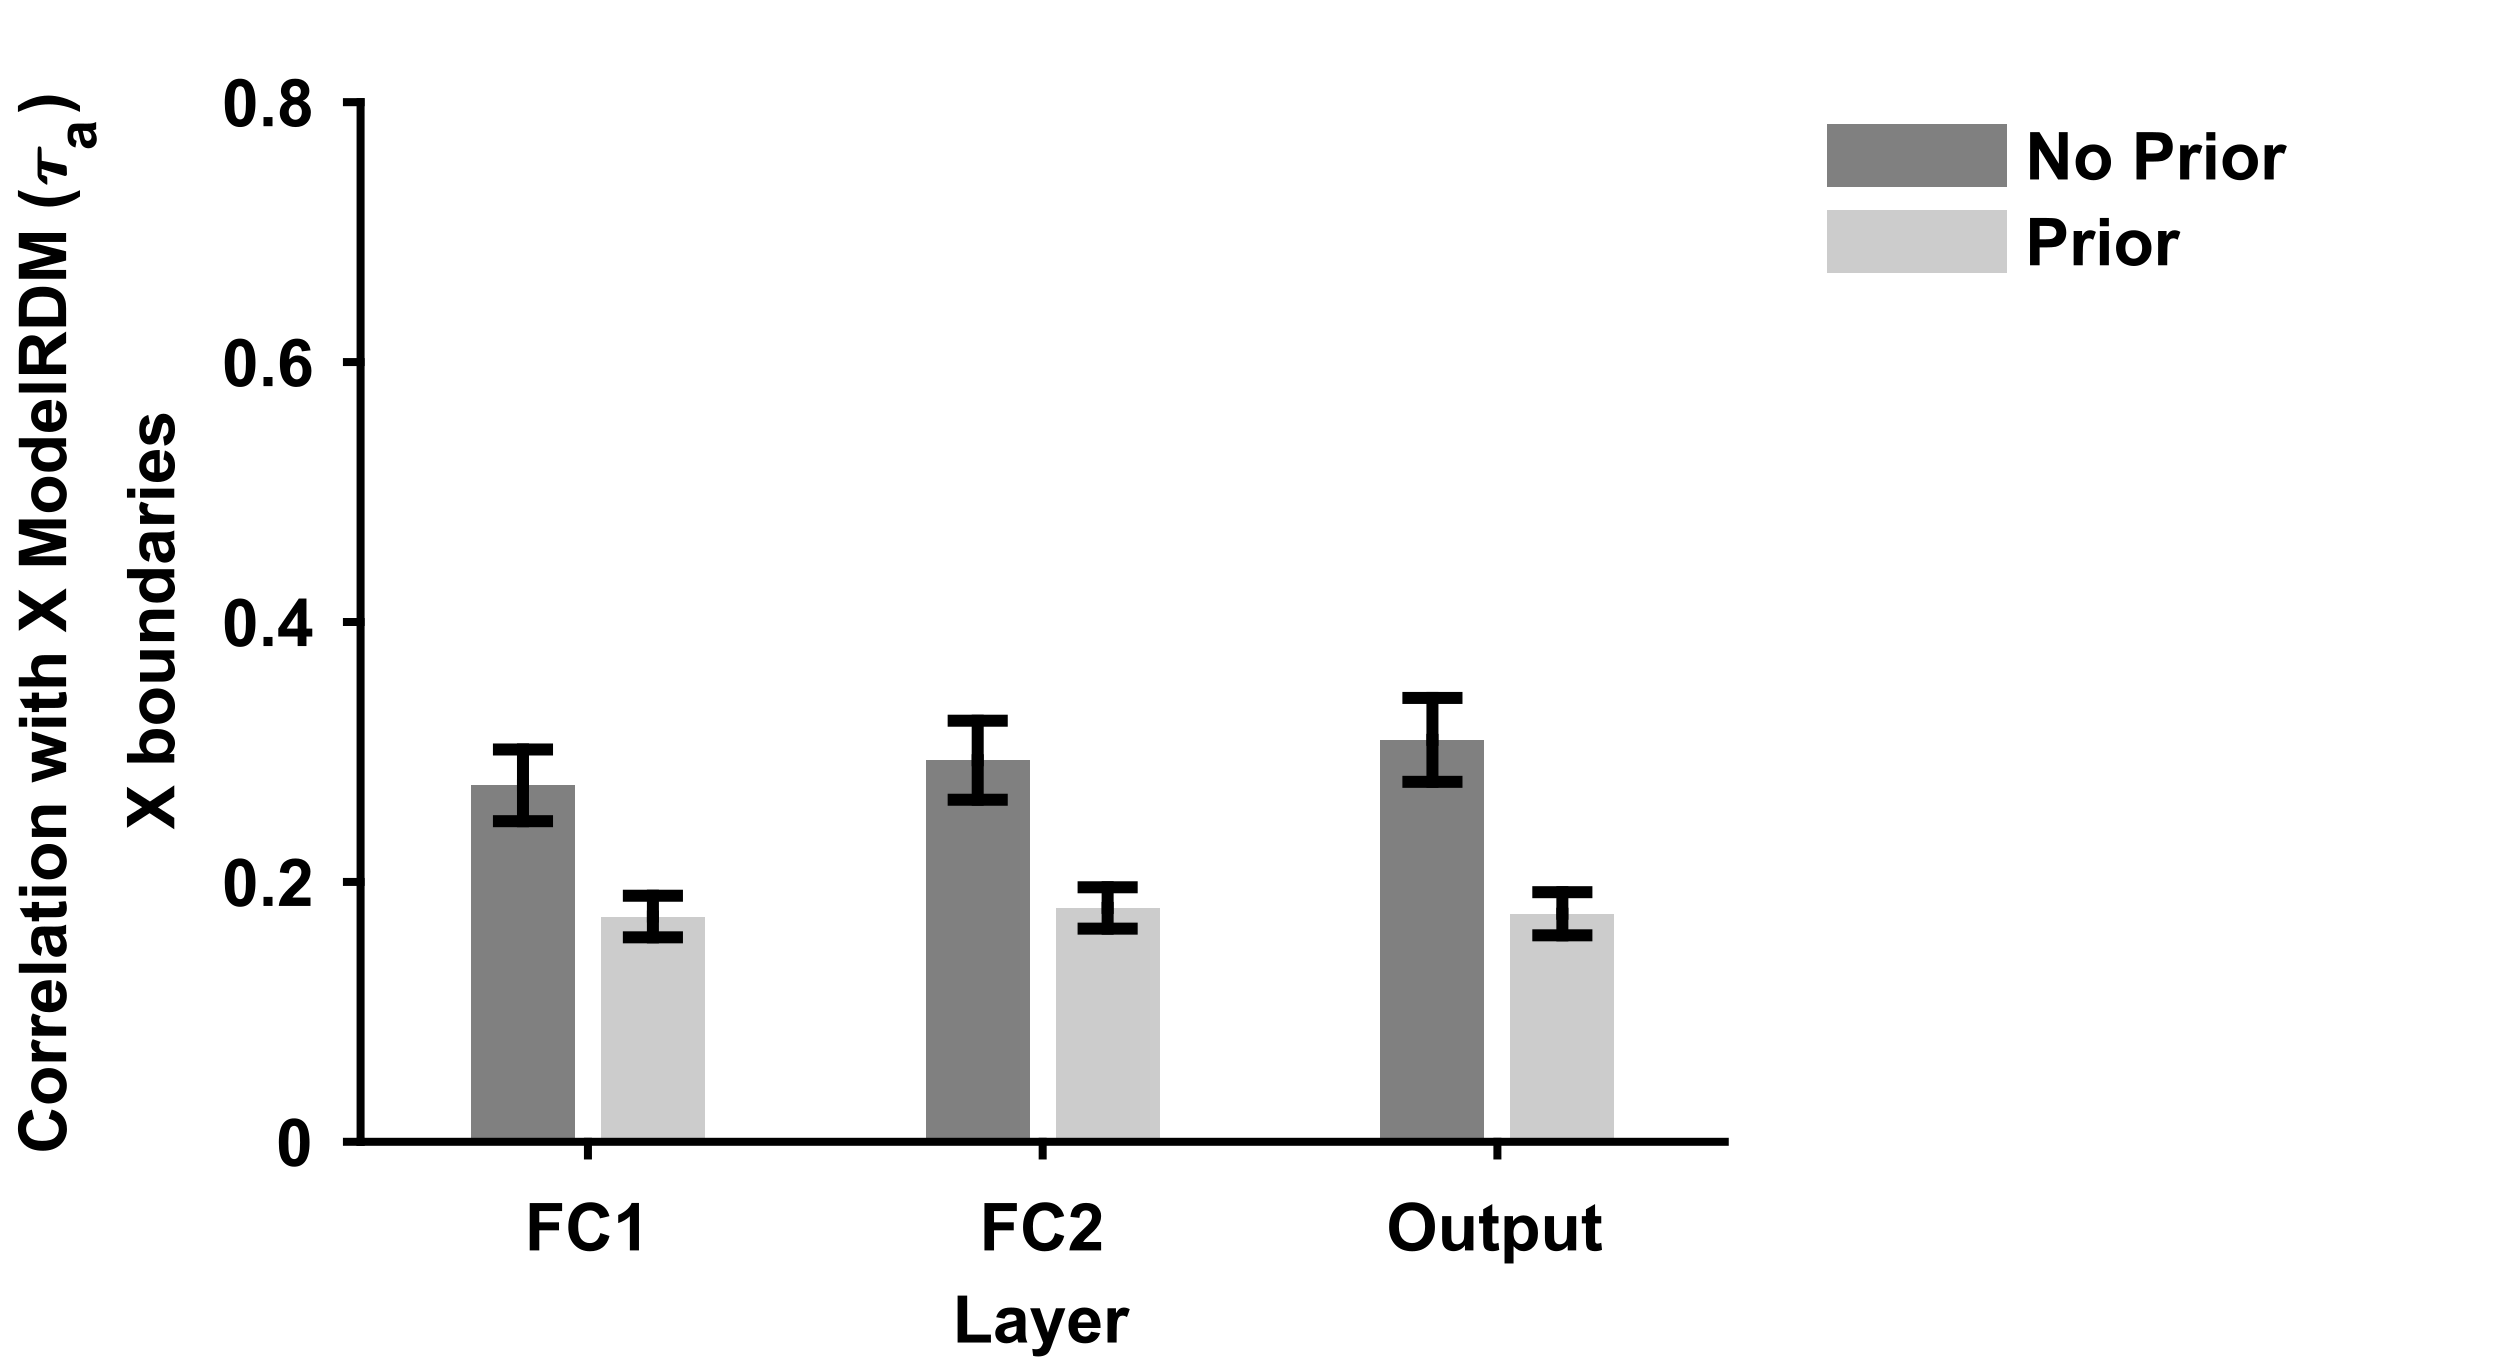 <?xml version="1.0"?>
<!DOCTYPE svg PUBLIC '-//W3C//DTD SVG 1.0//EN'
          'http://www.w3.org/TR/2001/REC-SVG-20010904/DTD/svg10.dtd'>
<svg xmlns:xlink="http://www.w3.org/1999/xlink" style="fill-opacity:1; color-rendering:auto; color-interpolation:auto; stroke:black; text-rendering:auto; stroke-linecap:square; stroke-miterlimit:10; stroke-opacity:1; shape-rendering:auto; fill:black; stroke-dasharray:none; font-weight:normal; stroke-width:1; font-family:'Dialog'; font-style:normal; stroke-linejoin:miter; font-size:12px; stroke-dashoffset:0; image-rendering:auto;" width="416" height="227" xmlns="http://www.w3.org/2000/svg"
><rect width="100%" height="100%" fill="#333333" stroke="none"/><!--Generated by the Batik Graphics2D SVG Generator--><defs id="genericDefs"
  /><g
  ><defs id="defs1"
    ><clipPath clipPathUnits="userSpaceOnUse" id="clipPath1"
      ><path d="M0 0 L416 0 L416 227 L0 227 L0 0 Z"
      /></clipPath
    ></defs
    ><g style="fill:white; stroke:white;"
    ><rect x="0" y="0" width="416" style="clip-path:url(#clipPath1); stroke:none;" height="227"
    /></g
    ><g style="fill:white; text-rendering:optimizeSpeed; color-rendering:optimizeSpeed; image-rendering:optimizeSpeed; shape-rendering:crispEdges; color-interpolation:sRGB; stroke:white;"
    ><rect x="0" width="416" height="227" y="0" style="stroke:none;"
      /><path style="stroke:none;" d="M60 190 L287 190 L287 17 L60 17 Z"
    /></g
    ><g style="stroke-linecap:butt; text-rendering:geometricPrecision; color-rendering:optimizeQuality; image-rendering:optimizeQuality; stroke-linejoin:round; color-interpolation:linearRGB; stroke-width:0.667;"
    ><line y2="190" style="fill:none;" x1="60" x2="287" y1="190"
    /></g
    ><g style="fill:gray; text-rendering:optimizeSpeed; color-rendering:optimizeSpeed; image-rendering:optimizeSpeed; shape-rendering:crispEdges; color-interpolation:sRGB; stroke:gray;"
    ><path style="stroke:none;" d="M78.376 190 L95.671 190 L95.671 130.679 L78.376 130.679 Z"
      /><path style="stroke:none;" d="M154.043 190 L171.338 190 L171.338 126.502 L154.043 126.502 Z"
      /><path style="stroke:none;" d="M229.709 190 L247.005 190 L247.005 123.118 L229.709 123.118 Z"
      /><path d="M99.995 190 L117.29 190 L117.29 152.511 L99.995 152.511 Z" style="fill:rgb(204,204,204); stroke:none;"
      /><path d="M175.662 190 L192.957 190 L192.957 151.084 L175.662 151.084 Z" style="fill:rgb(204,204,204); stroke:none;"
      /><path d="M251.329 190 L268.624 190 L268.624 152.048 L251.329 152.048 Z" style="fill:rgb(204,204,204); stroke:none;"
    /></g
    ><g style="stroke-linecap:butt; text-rendering:geometricPrecision; color-rendering:optimizeQuality; image-rendering:optimizeQuality; stroke-linejoin:round; color-interpolation:linearRGB; stroke-width:2;"
    ><line y2="136.644" style="fill:none;" x1="87.024" x2="87.024" y1="130.679"
      /><line y2="133.078" style="fill:none;" x1="162.69" x2="162.69" y1="126.502"
      /><line y2="130.098" style="fill:none;" x1="238.357" x2="238.357" y1="123.118"
      /><line y2="124.715" style="fill:none;" x1="87.024" x2="87.024" y1="130.679"
      /><line y2="119.927" style="fill:none;" x1="162.69" x2="162.69" y1="126.502"
      /><line y2="116.137" style="fill:none;" x1="238.357" x2="238.357" y1="123.118"
    /></g
    ><g style="text-rendering:geometricPrecision; color-interpolation:linearRGB; color-rendering:optimizeQuality; image-rendering:optimizeQuality;" transform="translate(87.024,136.644)"
    ><path style="stroke:none;" d="M-4 0 L4 0"
    /></g
    ><g transform="translate(87.024,136.644)" style="stroke-linecap:butt; text-rendering:geometricPrecision; color-rendering:optimizeQuality; image-rendering:optimizeQuality; color-interpolation:linearRGB; stroke-width:2;"
    ><path style="fill:none;" d="M-4 0 L4 0"
    /></g
    ><g style="text-rendering:geometricPrecision; color-interpolation:linearRGB; color-rendering:optimizeQuality; image-rendering:optimizeQuality;" transform="translate(162.69,133.078)"
    ><path style="stroke:none;" d="M-4 0 L4 0"
    /></g
    ><g transform="translate(162.69,133.078)" style="stroke-linecap:butt; text-rendering:geometricPrecision; color-rendering:optimizeQuality; image-rendering:optimizeQuality; color-interpolation:linearRGB; stroke-width:2;"
    ><path style="fill:none;" d="M-4 0 L4 0"
    /></g
    ><g style="text-rendering:geometricPrecision; color-interpolation:linearRGB; color-rendering:optimizeQuality; image-rendering:optimizeQuality;" transform="translate(238.357,130.098)"
    ><path style="stroke:none;" d="M-4 0 L4 0"
    /></g
    ><g transform="translate(238.357,130.098)" style="stroke-linecap:butt; text-rendering:geometricPrecision; color-rendering:optimizeQuality; image-rendering:optimizeQuality; color-interpolation:linearRGB; stroke-width:2;"
    ><path style="fill:none;" d="M-4 0 L4 0"
    /></g
    ><g style="text-rendering:geometricPrecision; color-interpolation:linearRGB; color-rendering:optimizeQuality; image-rendering:optimizeQuality;" transform="translate(87.024,124.715)"
    ><path style="stroke:none;" d="M-4 0 L4 0"
    /></g
    ><g transform="translate(87.024,124.715)" style="stroke-linecap:butt; text-rendering:geometricPrecision; color-rendering:optimizeQuality; image-rendering:optimizeQuality; color-interpolation:linearRGB; stroke-width:2;"
    ><path style="fill:none;" d="M-4 0 L4 0"
    /></g
    ><g style="text-rendering:geometricPrecision; color-interpolation:linearRGB; color-rendering:optimizeQuality; image-rendering:optimizeQuality;" transform="translate(162.69,119.927)"
    ><path style="stroke:none;" d="M-4 0 L4 0"
    /></g
    ><g transform="translate(162.69,119.927)" style="stroke-linecap:butt; text-rendering:geometricPrecision; color-rendering:optimizeQuality; image-rendering:optimizeQuality; color-interpolation:linearRGB; stroke-width:2;"
    ><path style="fill:none;" d="M-4 0 L4 0"
    /></g
    ><g style="text-rendering:geometricPrecision; color-interpolation:linearRGB; color-rendering:optimizeQuality; image-rendering:optimizeQuality;" transform="translate(238.357,116.137)"
    ><path style="stroke:none;" d="M-4 0 L4 0"
    /></g
    ><g transform="translate(238.357,116.137)" style="stroke-linecap:butt; text-rendering:geometricPrecision; color-rendering:optimizeQuality; image-rendering:optimizeQuality; color-interpolation:linearRGB; stroke-width:2;"
    ><path style="fill:none;" d="M-4 0 L4 0"
      /><line transform="translate(-238.357,-116.137)" x1="108.643" x2="108.643" y1="152.511" style="fill:none; stroke-linejoin:round;" y2="155.971"
      /><line transform="translate(-238.357,-116.137)" x1="184.31" x2="184.31" y1="151.084" style="fill:none; stroke-linejoin:round;" y2="154.527"
      /><line transform="translate(-238.357,-116.137)" x1="259.976" x2="259.976" y1="152.048" style="fill:none; stroke-linejoin:round;" y2="155.636"
      /><line transform="translate(-238.357,-116.137)" x1="108.643" x2="108.643" y1="152.511" style="fill:none; stroke-linejoin:round;" y2="149.051"
      /><line transform="translate(-238.357,-116.137)" x1="184.31" x2="184.31" y1="151.084" style="fill:none; stroke-linejoin:round;" y2="147.642"
      /><line transform="translate(-238.357,-116.137)" x1="259.976" x2="259.976" y1="152.048" style="fill:none; stroke-linejoin:round;" y2="148.46"
    /></g
    ><g style="text-rendering:geometricPrecision; color-interpolation:linearRGB; color-rendering:optimizeQuality; image-rendering:optimizeQuality;" transform="translate(108.643,155.971)"
    ><path style="stroke:none;" d="M-4 0 L4 0"
    /></g
    ><g transform="translate(108.643,155.971)" style="stroke-linecap:butt; text-rendering:geometricPrecision; color-rendering:optimizeQuality; image-rendering:optimizeQuality; color-interpolation:linearRGB; stroke-width:2;"
    ><path style="fill:none;" d="M-4 0 L4 0"
    /></g
    ><g style="text-rendering:geometricPrecision; color-interpolation:linearRGB; color-rendering:optimizeQuality; image-rendering:optimizeQuality;" transform="translate(184.31,154.527)"
    ><path style="stroke:none;" d="M-4 0 L4 0"
    /></g
    ><g transform="translate(184.31,154.527)" style="stroke-linecap:butt; text-rendering:geometricPrecision; color-rendering:optimizeQuality; image-rendering:optimizeQuality; color-interpolation:linearRGB; stroke-width:2;"
    ><path style="fill:none;" d="M-4 0 L4 0"
    /></g
    ><g style="text-rendering:geometricPrecision; color-interpolation:linearRGB; color-rendering:optimizeQuality; image-rendering:optimizeQuality;" transform="translate(259.976,155.636)"
    ><path style="stroke:none;" d="M-4 0 L4 0"
    /></g
    ><g transform="translate(259.976,155.636)" style="stroke-linecap:butt; text-rendering:geometricPrecision; color-rendering:optimizeQuality; image-rendering:optimizeQuality; color-interpolation:linearRGB; stroke-width:2;"
    ><path style="fill:none;" d="M-4 0 L4 0"
    /></g
    ><g style="text-rendering:geometricPrecision; color-interpolation:linearRGB; color-rendering:optimizeQuality; image-rendering:optimizeQuality;" transform="translate(108.643,149.051)"
    ><path style="stroke:none;" d="M-4 0 L4 0"
    /></g
    ><g transform="translate(108.643,149.051)" style="stroke-linecap:butt; text-rendering:geometricPrecision; color-rendering:optimizeQuality; image-rendering:optimizeQuality; color-interpolation:linearRGB; stroke-width:2;"
    ><path style="fill:none;" d="M-4 0 L4 0"
    /></g
    ><g style="text-rendering:geometricPrecision; color-interpolation:linearRGB; color-rendering:optimizeQuality; image-rendering:optimizeQuality;" transform="translate(184.31,147.642)"
    ><path style="stroke:none;" d="M-4 0 L4 0"
    /></g
    ><g transform="translate(184.31,147.642)" style="stroke-linecap:butt; text-rendering:geometricPrecision; color-rendering:optimizeQuality; image-rendering:optimizeQuality; color-interpolation:linearRGB; stroke-width:2;"
    ><path style="fill:none;" d="M-4 0 L4 0"
    /></g
    ><g style="text-rendering:geometricPrecision; color-interpolation:linearRGB; color-rendering:optimizeQuality; image-rendering:optimizeQuality;" transform="translate(259.976,148.46)"
    ><path style="stroke:none;" d="M-4 0 L4 0"
    /></g
    ><g transform="translate(259.976,148.46)" style="stroke-linecap:butt; text-rendering:geometricPrecision; color-rendering:optimizeQuality; image-rendering:optimizeQuality; color-interpolation:linearRGB; stroke-width:2;"
    ><path style="fill:none;" d="M-4 0 L4 0"
      /><line transform="translate(-259.976,-148.46)" x1="60" x2="287" y1="190" style="stroke-linecap:square; fill:none; stroke-linejoin:round; stroke-width:1.333;" y2="190"
      /><line transform="translate(-259.976,-148.46)" x1="97.833" x2="97.833" y1="190" style="stroke-linecap:square; fill:none; stroke-linejoin:round; stroke-width:1.333;" y2="192.27"
      /><line transform="translate(-259.976,-148.46)" x1="173.5" x2="173.5" y1="190" style="stroke-linecap:square; fill:none; stroke-linejoin:round; stroke-width:1.333;" y2="192.27"
      /><line transform="translate(-259.976,-148.46)" x1="249.167" x2="249.167" y1="190" style="stroke-linecap:square; fill:none; stroke-linejoin:round; stroke-width:1.333;" y2="192.27"
    /></g
    ><g transform="translate(97.833,197.07)" style="font-size:11px; text-rendering:geometricPrecision; color-rendering:optimizeQuality; image-rendering:optimizeQuality; font-family:'Arial'; color-interpolation:linearRGB; font-weight:bold;"
    ><path style="stroke:none;" d="M-9.688 11 L-9.688 3.125 L-4.297 3.125 L-4.297 4.453 L-8.094 4.453 L-8.094 6.328 L-4.812 6.328 L-4.812 7.656 L-8.094 7.656 L-8.094 11 L-9.688 11 ZM2.063 8.109 L3.594 8.594 Q3.251 9.875 2.422 10.508 Q1.594 11.141 0.329 11.141 Q-1.234 11.141 -2.249 10.062 Q-3.265 8.984 -3.265 7.125 Q-3.265 5.172 -2.249 4.078 Q-1.234 2.984 0.422 2.984 Q1.875 2.984 2.766 3.844 Q3.313 4.344 3.579 5.297 L2.001 5.672 Q1.86 5.062 1.422 4.703 Q0.985 4.344 0.344 4.344 Q-0.531 4.344 -1.078 4.977 Q-1.625 5.609 -1.625 7.016 Q-1.625 8.5 -1.085 9.141 Q-0.546 9.781 0.313 9.781 Q0.954 9.781 1.407 9.375 Q1.86 8.969 2.063 8.109 ZM8.491 11 L6.976 11 L6.976 5.312 Q6.163 6.078 5.038 6.453 L5.038 5.094 Q5.632 4.891 6.319 4.352 Q7.007 3.812 7.272 3.094 L8.491 3.094 L8.491 11 Z"
    /></g
    ><g transform="translate(173.5,197.07)" style="font-size:11px; text-rendering:geometricPrecision; color-rendering:optimizeQuality; image-rendering:optimizeQuality; font-family:'Arial'; color-interpolation:linearRGB; font-weight:bold;"
    ><path style="stroke:none;" d="M-9.688 11 L-9.688 3.125 L-4.297 3.125 L-4.297 4.453 L-8.094 4.453 L-8.094 6.328 L-4.812 6.328 L-4.812 7.656 L-8.094 7.656 L-8.094 11 L-9.688 11 ZM2.063 8.109 L3.594 8.594 Q3.251 9.875 2.422 10.508 Q1.594 11.141 0.329 11.141 Q-1.234 11.141 -2.249 10.062 Q-3.265 8.984 -3.265 7.125 Q-3.265 5.172 -2.249 4.078 Q-1.234 2.984 0.422 2.984 Q1.875 2.984 2.766 3.844 Q3.313 4.344 3.579 5.297 L2.001 5.672 Q1.86 5.062 1.422 4.703 Q0.985 4.344 0.344 4.344 Q-0.531 4.344 -1.078 4.977 Q-1.625 5.609 -1.625 7.016 Q-1.625 8.5 -1.085 9.141 Q-0.546 9.781 0.313 9.781 Q0.954 9.781 1.407 9.375 Q1.86 8.969 2.063 8.109 ZM9.726 9.594 L9.726 11 L4.444 11 Q4.522 10.203 4.952 9.492 Q5.382 8.781 6.647 7.609 Q7.663 6.656 7.897 6.312 Q8.21 5.844 8.21 5.391 Q8.21 4.891 7.936 4.617 Q7.663 4.344 7.194 4.344 Q6.726 4.344 6.444 4.633 Q6.163 4.922 6.116 5.578 L4.616 5.422 Q4.741 4.172 5.452 3.633 Q6.163 3.094 7.226 3.094 Q8.398 3.094 9.062 3.719 Q9.726 4.344 9.726 5.281 Q9.726 5.812 9.538 6.297 Q9.351 6.781 8.929 7.297 Q8.663 7.656 7.944 8.312 Q7.226 8.969 7.038 9.18 Q6.851 9.391 6.726 9.594 L9.726 9.594 Z"
    /></g
    ><g transform="translate(249.167,197.07)" style="font-size:11px; text-rendering:geometricPrecision; color-rendering:optimizeQuality; image-rendering:optimizeQuality; font-family:'Arial'; color-interpolation:linearRGB; font-weight:bold;"
    ><path style="stroke:none;" d="M-18.016 7.109 Q-18.016 5.906 -17.656 5.094 Q-17.391 4.484 -16.93 4.008 Q-16.469 3.531 -15.906 3.297 Q-15.172 2.984 -14.219 2.984 Q-12.469 2.984 -11.43 4.07 Q-10.391 5.156 -10.391 7.078 Q-10.391 8.984 -11.422 10.062 Q-12.453 11.141 -14.188 11.141 Q-15.953 11.141 -16.984 10.062 Q-18.016 8.984 -18.016 7.109 ZM-16.391 7.062 Q-16.391 8.391 -15.766 9.086 Q-15.141 9.781 -14.203 9.781 Q-13.25 9.781 -12.641 9.094 Q-12.031 8.406 -12.031 7.031 Q-12.031 5.688 -12.625 5.016 Q-13.219 4.344 -14.203 4.344 Q-15.188 4.344 -15.789 5.023 Q-16.391 5.703 -16.391 7.062 ZM-5.397 11 L-5.397 10.141 Q-5.71 10.609 -6.217 10.867 Q-6.725 11.125 -7.288 11.125 Q-7.866 11.125 -8.319 10.875 Q-8.772 10.625 -8.983 10.164 Q-9.194 9.703 -9.194 8.906 L-9.194 5.297 L-7.678 5.297 L-7.678 7.922 Q-7.678 9.125 -7.592 9.391 Q-7.506 9.656 -7.288 9.82 Q-7.069 9.984 -6.725 9.984 Q-6.35 9.984 -6.038 9.773 Q-5.725 9.562 -5.616 9.242 Q-5.506 8.922 -5.506 7.703 L-5.506 5.297 L-3.991 5.297 L-3.991 11 L-5.397 11 ZM0.182 5.297 L0.182 6.5 L-0.85 6.5 L-0.85 8.797 Q-0.85 9.5 -0.818 9.617 Q-0.787 9.734 -0.685 9.805 Q-0.584 9.875 -0.428 9.875 Q-0.225 9.875 0.182 9.734 L0.307 10.906 Q-0.225 11.125 -0.881 11.125 Q-1.303 11.125 -1.631 10.992 Q-1.959 10.859 -2.107 10.641 Q-2.256 10.422 -2.318 10.047 Q-2.365 9.781 -2.365 8.984 L-2.365 6.5 L-3.053 6.5 L-3.053 5.297 L-2.365 5.297 L-2.365 4.156 L-0.85 3.281 L-0.85 5.297 L0.182 5.297 ZM1.188 5.297 L2.595 5.297 L2.595 6.141 Q2.86 5.703 3.329 5.438 Q3.798 5.172 4.376 5.172 Q5.36 5.172 6.056 5.945 Q6.751 6.719 6.751 8.109 Q6.751 9.547 6.056 10.336 Q5.36 11.125 4.36 11.125 Q3.892 11.125 3.509 10.938 Q3.126 10.75 2.688 10.297 L2.688 13.172 L1.188 13.172 L1.188 5.297 ZM2.673 8.047 Q2.673 9.016 3.056 9.477 Q3.438 9.938 3.985 9.938 Q4.517 9.938 4.868 9.516 Q5.22 9.094 5.22 8.125 Q5.22 7.234 4.86 6.797 Q4.501 6.359 3.97 6.359 Q3.407 6.359 3.04 6.789 Q2.673 7.219 2.673 8.047 ZM11.705 11 L11.705 10.141 Q11.392 10.609 10.884 10.867 Q10.377 11.125 9.814 11.125 Q9.236 11.125 8.783 10.875 Q8.33 10.625 8.119 10.164 Q7.908 9.703 7.908 8.906 L7.908 5.297 L9.423 5.297 L9.423 7.922 Q9.423 9.125 9.509 9.391 Q9.595 9.656 9.814 9.82 Q10.033 9.984 10.377 9.984 Q10.752 9.984 11.064 9.773 Q11.377 9.562 11.486 9.242 Q11.595 8.922 11.595 7.703 L11.595 5.297 L13.111 5.297 L13.111 11 L11.705 11 ZM17.283 5.297 L17.283 6.5 L16.252 6.5 L16.252 8.797 Q16.252 9.5 16.283 9.617 Q16.314 9.734 16.416 9.805 Q16.518 9.875 16.674 9.875 Q16.877 9.875 17.283 9.734 L17.408 10.906 Q16.877 11.125 16.221 11.125 Q15.799 11.125 15.471 10.992 Q15.143 10.859 14.994 10.641 Q14.846 10.422 14.783 10.047 Q14.736 9.781 14.736 8.984 L14.736 6.5 L14.049 6.5 L14.049 5.297 L14.736 5.297 L14.736 4.156 L16.252 3.281 L16.252 5.297 L17.283 5.297 Z"
    /></g
    ><g transform="translate(173.5,212.403)" style="font-size:11px; text-rendering:geometricPrecision; color-rendering:optimizeQuality; image-rendering:optimizeQuality; font-family:'Arial'; color-interpolation:linearRGB; font-weight:bold;"
    ><path style="stroke:none;" d="M-14.156 11 L-14.156 3.188 L-12.562 3.188 L-12.562 9.672 L-8.609 9.672 L-8.609 11 L-14.156 11 ZM-6.359 7.031 L-7.734 6.781 Q-7.5 5.969 -6.937 5.57 Q-6.375 5.172 -5.265 5.172 Q-4.25 5.172 -3.757 5.406 Q-3.265 5.641 -3.062 6.008 Q-2.859 6.375 -2.859 7.359 L-2.874 9.125 Q-2.874 9.875 -2.804 10.234 Q-2.734 10.594 -2.531 11 L-4.031 11 Q-4.093 10.844 -4.171 10.547 Q-4.203 10.422 -4.218 10.375 Q-4.609 10.75 -5.054 10.938 Q-5.5 11.125 -6 11.125 Q-6.875 11.125 -7.382 10.648 Q-7.89 10.172 -7.89 9.438 Q-7.89 8.953 -7.656 8.578 Q-7.421 8.203 -7.007 8 Q-6.593 7.797 -5.812 7.641 Q-4.75 7.453 -4.343 7.281 L-4.343 7.125 Q-4.343 6.688 -4.562 6.508 Q-4.781 6.328 -5.375 6.328 Q-5.765 6.328 -5.992 6.484 Q-6.218 6.641 -6.359 7.031 ZM-4.343 8.266 Q-4.64 8.359 -5.265 8.492 Q-5.89 8.625 -6.078 8.75 Q-6.375 8.969 -6.375 9.281 Q-6.375 9.609 -6.14 9.836 Q-5.906 10.062 -5.546 10.062 Q-5.14 10.062 -4.765 9.797 Q-4.484 9.594 -4.406 9.297 Q-4.343 9.109 -4.343 8.562 L-4.343 8.266 ZM-2.085 5.297 L-0.476 5.297 L0.884 9.344 L2.212 5.297 L3.774 5.297 L1.759 10.781 L1.399 11.781 Q1.212 12.281 1.032 12.547 Q0.853 12.812 0.618 12.969 Q0.384 13.125 0.04 13.219 Q-0.304 13.312 -0.741 13.312 Q-1.163 13.312 -1.585 13.219 L-1.726 12.047 Q-1.366 12.109 -1.085 12.109 Q-0.554 12.109 -0.304 11.805 Q-0.054 11.5 0.087 11.016 L-2.085 5.297 ZM8.048 9.188 L9.548 9.438 Q9.267 10.266 8.642 10.695 Q8.017 11.125 7.064 11.125 Q5.58 11.125 4.861 10.156 Q4.298 9.375 4.298 8.188 Q4.298 6.766 5.04 5.969 Q5.783 5.172 6.923 5.172 Q8.189 5.172 8.923 6.008 Q9.658 6.844 9.627 8.578 L5.845 8.578 Q5.861 9.25 6.212 9.625 Q6.564 10 7.08 10 Q7.439 10 7.681 9.805 Q7.923 9.609 8.048 9.188 ZM8.127 7.656 Q8.111 7 7.79 6.664 Q7.47 6.328 7.017 6.328 Q6.517 6.328 6.189 6.688 Q5.877 7.047 5.877 7.656 L8.127 7.656 ZM12.307 11 L10.791 11 L10.791 5.297 L12.197 5.297 L12.197 6.109 Q12.557 5.531 12.846 5.352 Q13.135 5.172 13.494 5.172 Q14.01 5.172 14.494 5.453 L14.025 6.766 Q13.65 6.516 13.322 6.516 Q12.994 6.516 12.775 6.695 Q12.557 6.875 12.432 7.328 Q12.307 7.781 12.307 9.234 L12.307 11 Z"
    /></g
    ><g style="text-rendering:geometricPrecision; stroke-width:1.333; color-interpolation:linearRGB; color-rendering:optimizeQuality; stroke-linejoin:round; image-rendering:optimizeQuality;"
    ><line y2="17" style="fill:none;" x1="60" x2="60" y1="190"
      /><line y2="190" style="fill:none;" x1="60" x2="57.73" y1="190"
      /><line y2="146.75" style="fill:none;" x1="60" x2="57.73" y1="146.75"
      /><line y2="103.5" style="fill:none;" x1="60" x2="57.73" y1="103.5"
      /><line y2="60.25" style="fill:none;" x1="60" x2="57.73" y1="60.25"
      /><line y2="17" style="fill:none;" x1="60" x2="57.73" y1="17"
    /></g
    ><g transform="translate(52.93,190)" style="font-size:11px; text-rendering:geometricPrecision; color-rendering:optimizeQuality; image-rendering:optimizeQuality; font-family:'Arial'; color-interpolation:linearRGB; font-weight:bold;"
    ><path style="stroke:none;" d="M-3.984 -3.906 Q-2.844 -3.906 -2.188 -3.094 Q-1.422 -2.125 -1.422 0.109 Q-1.422 2.344 -2.203 3.328 Q-2.844 4.141 -3.984 4.141 Q-5.125 4.141 -5.828 3.25 Q-6.531 2.359 -6.531 0.094 Q-6.531 -2.125 -5.766 -3.094 Q-5.125 -3.906 -3.984 -3.906 ZM-3.984 -2.656 Q-4.25 -2.656 -4.469 -2.484 Q-4.688 -2.312 -4.797 -1.859 Q-4.953 -1.266 -4.953 0.109 Q-4.953 1.5 -4.812 2.016 Q-4.672 2.531 -4.461 2.703 Q-4.25 2.875 -3.984 2.875 Q-3.703 2.875 -3.492 2.703 Q-3.281 2.531 -3.156 2.078 Q-3 1.5 -3 0.109 Q-3 -1.266 -3.141 -1.789 Q-3.281 -2.312 -3.492 -2.484 Q-3.703 -2.656 -3.984 -2.656 Z"
    /></g
    ><g transform="translate(52.93,146.75)" style="font-size:11px; text-rendering:geometricPrecision; color-rendering:optimizeQuality; image-rendering:optimizeQuality; font-family:'Arial'; color-interpolation:linearRGB; font-weight:bold;"
    ><path style="stroke:none;" d="M-12.984 -3.906 Q-11.844 -3.906 -11.188 -3.094 Q-10.422 -2.125 -10.422 0.109 Q-10.422 2.344 -11.203 3.328 Q-11.844 4.141 -12.984 4.141 Q-14.125 4.141 -14.828 3.25 Q-15.531 2.359 -15.531 0.094 Q-15.531 -2.125 -14.766 -3.094 Q-14.125 -3.906 -12.984 -3.906 ZM-12.984 -2.656 Q-13.25 -2.656 -13.469 -2.484 Q-13.688 -2.312 -13.797 -1.859 Q-13.953 -1.266 -13.953 0.109 Q-13.953 1.5 -13.812 2.016 Q-13.672 2.531 -13.461 2.703 Q-13.25 2.875 -12.984 2.875 Q-12.703 2.875 -12.492 2.703 Q-12.281 2.531 -12.156 2.078 Q-12 1.5 -12 0.109 Q-12 -1.266 -12.141 -1.789 Q-12.281 -2.312 -12.492 -2.484 Q-12.703 -2.656 -12.984 -2.656 ZM-9.085 4 L-9.085 2.484 L-7.585 2.484 L-7.585 4 L-9.085 4 ZM-1.264 2.594 L-1.264 4 L-6.545 4 Q-6.467 3.203 -6.037 2.492 Q-5.607 1.781 -4.342 0.609 Q-3.326 -0.344 -3.092 -0.688 Q-2.779 -1.156 -2.779 -1.609 Q-2.779 -2.109 -3.053 -2.383 Q-3.326 -2.656 -3.795 -2.656 Q-4.264 -2.656 -4.545 -2.367 Q-4.826 -2.078 -4.873 -1.422 L-6.373 -1.578 Q-6.248 -2.828 -5.537 -3.367 Q-4.826 -3.906 -3.764 -3.906 Q-2.592 -3.906 -1.928 -3.281 Q-1.264 -2.656 -1.264 -1.719 Q-1.264 -1.188 -1.451 -0.703 Q-1.639 -0.219 -2.061 0.297 Q-2.326 0.656 -3.045 1.312 Q-3.764 1.969 -3.951 2.18 Q-4.139 2.391 -4.264 2.594 L-1.264 2.594 Z"
    /></g
    ><g transform="translate(52.93,103.5)" style="font-size:11px; text-rendering:geometricPrecision; color-rendering:optimizeQuality; image-rendering:optimizeQuality; font-family:'Arial'; color-interpolation:linearRGB; font-weight:bold;"
    ><path style="stroke:none;" d="M-12.984 -3.906 Q-11.844 -3.906 -11.188 -3.094 Q-10.422 -2.125 -10.422 0.109 Q-10.422 2.344 -11.203 3.328 Q-11.844 4.141 -12.984 4.141 Q-14.125 4.141 -14.828 3.25 Q-15.531 2.359 -15.531 0.094 Q-15.531 -2.125 -14.766 -3.094 Q-14.125 -3.906 -12.984 -3.906 ZM-12.984 -2.656 Q-13.25 -2.656 -13.469 -2.484 Q-13.688 -2.312 -13.797 -1.859 Q-13.953 -1.266 -13.953 0.109 Q-13.953 1.5 -13.812 2.016 Q-13.672 2.531 -13.461 2.703 Q-13.25 2.875 -12.984 2.875 Q-12.703 2.875 -12.492 2.703 Q-12.281 2.531 -12.156 2.078 Q-12 1.5 -12 0.109 Q-12 -1.266 -12.141 -1.789 Q-12.281 -2.312 -12.492 -2.484 Q-12.703 -2.656 -12.984 -2.656 ZM-9.085 4 L-9.085 2.484 L-7.585 2.484 L-7.585 4 L-9.085 4 ZM-3.404 4 L-3.404 2.422 L-6.623 2.422 L-6.623 1.094 L-3.201 -3.906 L-1.935 -3.906 L-1.935 1.094 L-0.967 1.094 L-0.967 2.422 L-1.935 2.422 L-1.935 4 L-3.404 4 ZM-3.404 1.094 L-3.404 -1.609 L-5.217 1.094 L-3.404 1.094 Z"
    /></g
    ><g transform="translate(52.93,60.25)" style="font-size:11px; text-rendering:geometricPrecision; color-rendering:optimizeQuality; image-rendering:optimizeQuality; font-family:'Arial'; color-interpolation:linearRGB; font-weight:bold;"
    ><path style="stroke:none;" d="M-12.984 -3.906 Q-11.844 -3.906 -11.188 -3.094 Q-10.422 -2.125 -10.422 0.109 Q-10.422 2.344 -11.203 3.328 Q-11.844 4.141 -12.984 4.141 Q-14.125 4.141 -14.828 3.25 Q-15.531 2.359 -15.531 0.094 Q-15.531 -2.125 -14.766 -3.094 Q-14.125 -3.906 -12.984 -3.906 ZM-12.984 -2.656 Q-13.25 -2.656 -13.469 -2.484 Q-13.688 -2.312 -13.797 -1.859 Q-13.953 -1.266 -13.953 0.109 Q-13.953 1.5 -13.812 2.016 Q-13.672 2.531 -13.461 2.703 Q-13.25 2.875 -12.984 2.875 Q-12.703 2.875 -12.492 2.703 Q-12.281 2.531 -12.156 2.078 Q-12 1.5 -12 0.109 Q-12 -1.266 -12.141 -1.789 Q-12.281 -2.312 -12.492 -2.484 Q-12.703 -2.656 -12.984 -2.656 ZM-9.085 4 L-9.085 2.484 L-7.585 2.484 L-7.585 4 L-9.085 4 ZM-1.248 -1.953 L-2.701 -1.781 Q-2.764 -2.234 -2.99 -2.453 Q-3.217 -2.672 -3.576 -2.672 Q-4.045 -2.672 -4.381 -2.242 Q-4.717 -1.812 -4.795 -0.453 Q-4.232 -1.109 -3.389 -1.109 Q-2.451 -1.109 -1.779 -0.391 Q-1.107 0.328 -1.107 1.469 Q-1.107 2.672 -1.81 3.406 Q-2.514 4.141 -3.623 4.141 Q-4.826 4.141 -5.592 3.211 Q-6.357 2.281 -6.357 0.172 Q-6.357 -2 -5.561 -2.953 Q-4.764 -3.906 -3.482 -3.906 Q-2.576 -3.906 -1.99 -3.406 Q-1.404 -2.906 -1.248 -1.953 ZM-4.67 1.344 Q-4.67 2.078 -4.326 2.477 Q-3.982 2.875 -3.561 2.875 Q-3.139 2.875 -2.857 2.555 Q-2.576 2.234 -2.576 1.484 Q-2.576 0.719 -2.881 0.359 Q-3.186 0 -3.623 0 Q-4.061 0 -4.365 0.344 Q-4.67 0.688 -4.67 1.344 Z"
    /></g
    ><g transform="translate(52.93,17)" style="font-size:11px; text-rendering:geometricPrecision; color-rendering:optimizeQuality; image-rendering:optimizeQuality; font-family:'Arial'; color-interpolation:linearRGB; font-weight:bold;"
    ><path style="stroke:none;" d="M-12.984 -3.906 Q-11.844 -3.906 -11.188 -3.094 Q-10.422 -2.125 -10.422 0.109 Q-10.422 2.344 -11.203 3.328 Q-11.844 4.141 -12.984 4.141 Q-14.125 4.141 -14.828 3.25 Q-15.531 2.359 -15.531 0.094 Q-15.531 -2.125 -14.766 -3.094 Q-14.125 -3.906 -12.984 -3.906 ZM-12.984 -2.656 Q-13.25 -2.656 -13.469 -2.484 Q-13.688 -2.312 -13.797 -1.859 Q-13.953 -1.266 -13.953 0.109 Q-13.953 1.5 -13.812 2.016 Q-13.672 2.531 -13.461 2.703 Q-13.25 2.875 -12.984 2.875 Q-12.703 2.875 -12.492 2.703 Q-12.281 2.531 -12.156 2.078 Q-12 1.5 -12 0.109 Q-12 -1.266 -12.141 -1.789 Q-12.281 -2.312 -12.492 -2.484 Q-12.703 -2.656 -12.984 -2.656 ZM-9.085 4 L-9.085 2.484 L-7.585 2.484 L-7.585 4 L-9.085 4 ZM-5.061 -0.25 Q-5.654 -0.5 -5.92 -0.93 Q-6.186 -1.359 -6.186 -1.875 Q-6.186 -2.75 -5.568 -3.328 Q-4.951 -3.906 -3.811 -3.906 Q-2.701 -3.906 -2.076 -3.328 Q-1.451 -2.75 -1.451 -1.875 Q-1.451 -1.328 -1.74 -0.898 Q-2.029 -0.469 -2.545 -0.25 Q-1.889 0.016 -1.545 0.523 Q-1.201 1.031 -1.201 1.688 Q-1.201 2.781 -1.897 3.461 Q-2.592 4.141 -3.748 4.141 Q-4.826 4.141 -5.529 3.578 Q-6.373 2.906 -6.373 1.75 Q-6.373 1.109 -6.061 0.578 Q-5.748 0.047 -5.061 -0.25 ZM-4.748 -1.766 Q-4.748 -1.312 -4.498 -1.062 Q-4.248 -0.812 -3.811 -0.812 Q-3.389 -0.812 -3.131 -1.07 Q-2.873 -1.328 -2.873 -1.781 Q-2.873 -2.203 -3.131 -2.453 Q-3.389 -2.703 -3.795 -2.703 Q-4.232 -2.703 -4.49 -2.445 Q-4.748 -2.188 -4.748 -1.766 ZM-4.889 1.609 Q-4.889 2.234 -4.568 2.578 Q-4.248 2.922 -3.779 2.922 Q-3.311 2.922 -3.006 2.586 Q-2.701 2.25 -2.701 1.625 Q-2.701 1.062 -3.014 0.727 Q-3.326 0.391 -3.795 0.391 Q-4.357 0.391 -4.623 0.773 Q-4.889 1.156 -4.889 1.609 Z"
    /></g
    ><g transform="translate(11,192) rotate(-90)" style="font-size:11px; text-rendering:geometricPrecision; color-rendering:optimizeQuality; image-rendering:optimizeQuality; font-family:'Arial'; color-interpolation:linearRGB; font-weight:bold;"
    ><path style="stroke:none;" d="M5.844 -2.891 L7.375 -2.406 Q7.031 -1.125 6.203 -0.492 Q5.375 0.141 4.109 0.141 Q2.547 0.141 1.531 -0.938 Q0.516 -2.016 0.516 -3.875 Q0.516 -5.828 1.531 -6.922 Q2.547 -8.016 4.203 -8.016 Q5.656 -8.016 6.547 -7.156 Q7.094 -6.656 7.359 -5.703 L5.781 -5.328 Q5.641 -5.938 5.203 -6.297 Q4.766 -6.656 4.125 -6.656 Q3.25 -6.656 2.703 -6.023 Q2.156 -5.391 2.156 -3.984 Q2.156 -2.5 2.695 -1.859 Q3.234 -1.219 4.094 -1.219 Q4.734 -1.219 5.188 -1.625 Q5.641 -2.031 5.844 -2.891 ZM8.381 -2.938 Q8.381 -3.688 8.756 -4.391 Q9.131 -5.094 9.811 -5.461 Q10.491 -5.828 11.319 -5.828 Q12.616 -5.828 13.444 -4.992 Q14.272 -4.156 14.272 -2.875 Q14.272 -1.578 13.436 -0.727 Q12.6 0.125 11.335 0.125 Q10.553 0.125 9.842 -0.227 Q9.131 -0.578 8.756 -1.266 Q8.381 -1.953 8.381 -2.938 ZM9.928 -2.859 Q9.928 -2 10.335 -1.547 Q10.741 -1.094 11.335 -1.094 Q11.913 -1.094 12.319 -1.547 Q12.725 -2 12.725 -2.859 Q12.725 -3.703 12.319 -4.156 Q11.913 -4.609 11.335 -4.609 Q10.741 -4.609 10.335 -4.156 Q9.928 -3.703 9.928 -2.859 ZM16.898 0 L15.382 0 L15.382 -5.703 L16.788 -5.703 L16.788 -4.891 Q17.148 -5.469 17.436 -5.648 Q17.726 -5.828 18.085 -5.828 Q18.601 -5.828 19.085 -5.547 L18.616 -4.234 Q18.241 -4.484 17.913 -4.484 Q17.585 -4.484 17.366 -4.305 Q17.148 -4.125 17.023 -3.672 Q16.898 -3.219 16.898 -1.766 L16.898 0 ZM21.178 0 L19.663 0 L19.663 -5.703 L21.069 -5.703 L21.069 -4.891 Q21.428 -5.469 21.717 -5.648 Q22.006 -5.828 22.366 -5.828 Q22.881 -5.828 23.366 -5.547 L22.897 -4.234 Q22.522 -4.484 22.194 -4.484 Q21.866 -4.484 21.647 -4.305 Q21.428 -4.125 21.303 -3.672 Q21.178 -3.219 21.178 -1.766 L21.178 0 ZM27.318 -1.812 L28.818 -1.562 Q28.537 -0.734 27.912 -0.305 Q27.287 0.125 26.334 0.125 Q24.85 0.125 24.131 -0.844 Q23.568 -1.625 23.568 -2.812 Q23.568 -4.234 24.311 -5.031 Q25.053 -5.828 26.193 -5.828 Q27.459 -5.828 28.193 -4.992 Q28.928 -4.156 28.896 -2.422 L25.115 -2.422 Q25.131 -1.75 25.482 -1.375 Q25.834 -1 26.35 -1 Q26.709 -1 26.951 -1.195 Q27.193 -1.391 27.318 -1.812 ZM27.396 -3.344 Q27.381 -4 27.061 -4.336 Q26.74 -4.672 26.287 -4.672 Q25.787 -4.672 25.459 -4.312 Q25.146 -3.953 25.146 -3.344 L27.396 -3.344 ZM30.139 0 L30.139 -7.875 L31.639 -7.875 L31.639 0 L30.139 0 ZM34.32 -3.969 L32.945 -4.219 Q33.18 -5.031 33.742 -5.43 Q34.305 -5.828 35.414 -5.828 Q36.43 -5.828 36.922 -5.594 Q37.414 -5.359 37.617 -4.992 Q37.82 -4.625 37.82 -3.641 L37.805 -1.875 Q37.805 -1.125 37.875 -0.766 Q37.945 -0.406 38.148 0 L36.648 0 Q36.586 -0.156 36.508 -0.453 Q36.477 -0.578 36.461 -0.625 Q36.07 -0.25 35.625 -0.062 Q35.18 0.125 34.68 0.125 Q33.805 0.125 33.297 -0.352 Q32.789 -0.828 32.789 -1.562 Q32.789 -2.047 33.023 -2.422 Q33.258 -2.797 33.672 -3 Q34.086 -3.203 34.867 -3.359 Q35.93 -3.547 36.336 -3.719 L36.336 -3.875 Q36.336 -4.312 36.117 -4.492 Q35.898 -4.672 35.305 -4.672 Q34.914 -4.672 34.688 -4.516 Q34.461 -4.359 34.32 -3.969 ZM36.336 -2.734 Q36.039 -2.641 35.414 -2.508 Q34.789 -2.375 34.602 -2.25 Q34.305 -2.031 34.305 -1.719 Q34.305 -1.391 34.539 -1.164 Q34.773 -0.938 35.133 -0.938 Q35.539 -0.938 35.914 -1.203 Q36.195 -1.406 36.273 -1.703 Q36.336 -1.891 36.336 -2.438 L36.336 -2.734 ZM41.922 -5.703 L41.922 -4.5 L40.891 -4.5 L40.891 -2.203 Q40.891 -1.5 40.922 -1.383 Q40.954 -1.266 41.055 -1.195 Q41.157 -1.125 41.313 -1.125 Q41.516 -1.125 41.922 -1.266 L42.047 -0.094 Q41.516 0.125 40.86 0.125 Q40.438 0.125 40.11 -0.008 Q39.782 -0.141 39.633 -0.359 Q39.485 -0.578 39.422 -0.953 Q39.376 -1.219 39.376 -2.016 L39.376 -4.5 L38.688 -4.5 L38.688 -5.703 L39.376 -5.703 L39.376 -6.844 L40.891 -7.719 L40.891 -5.703 L41.922 -5.703 ZM42.976 -6.484 L42.976 -7.875 L44.476 -7.875 L44.476 -6.484 L42.976 -6.484 ZM42.976 0 L42.976 -5.703 L44.476 -5.703 L44.476 0 L42.976 0 ZM45.673 -2.938 Q45.673 -3.688 46.048 -4.391 Q46.423 -5.094 47.102 -5.461 Q47.782 -5.828 48.61 -5.828 Q49.907 -5.828 50.735 -4.992 Q51.563 -4.156 51.563 -2.875 Q51.563 -1.578 50.727 -0.727 Q49.892 0.125 48.626 0.125 Q47.845 0.125 47.134 -0.227 Q46.423 -0.578 46.048 -1.266 Q45.673 -1.953 45.673 -2.938 ZM47.22 -2.859 Q47.22 -2 47.626 -1.547 Q48.032 -1.094 48.626 -1.094 Q49.204 -1.094 49.61 -1.547 Q50.017 -2 50.017 -2.859 Q50.017 -3.703 49.61 -4.156 Q49.204 -4.609 48.626 -4.609 Q48.032 -4.609 47.626 -4.156 Q47.22 -3.703 47.22 -2.859 ZM57.939 0 L56.423 0 L56.423 -2.906 Q56.423 -3.828 56.33 -4.102 Q56.236 -4.375 56.017 -4.523 Q55.798 -4.672 55.486 -4.672 Q55.095 -4.672 54.783 -4.461 Q54.47 -4.25 54.353 -3.898 Q54.236 -3.547 54.236 -2.578 L54.236 0 L52.736 0 L52.736 -5.703 L54.142 -5.703 L54.142 -4.859 Q54.877 -5.828 56.017 -5.828 Q56.517 -5.828 56.931 -5.648 Q57.345 -5.469 57.556 -5.195 Q57.767 -4.922 57.853 -4.562 Q57.939 -4.203 57.939 -3.547 L57.939 0 ZM63.589 0 L61.777 -5.703 L63.246 -5.703 L64.308 -1.969 L65.293 -5.703 L66.746 -5.703 L67.699 -1.969 L68.793 -5.703 L70.277 -5.703 L68.449 0 L66.996 0 L66.011 -3.672 L65.043 0 L63.589 0 ZM71.083 -6.484 L71.083 -7.875 L72.583 -7.875 L72.583 -6.484 L71.083 -6.484 ZM71.083 0 L71.083 -5.703 L72.583 -5.703 L72.583 0 L71.083 0 ZM76.749 -5.703 L76.749 -4.5 L75.717 -4.5 L75.717 -2.203 Q75.717 -1.5 75.749 -1.383 Q75.78 -1.266 75.881 -1.195 Q75.983 -1.125 76.139 -1.125 Q76.342 -1.125 76.749 -1.266 L76.874 -0.094 Q76.342 0.125 75.686 0.125 Q75.264 0.125 74.936 -0.008 Q74.608 -0.141 74.46 -0.359 Q74.311 -0.578 74.249 -0.953 Q74.202 -1.219 74.202 -2.016 L74.202 -4.5 L73.514 -4.5 L73.514 -5.703 L74.202 -5.703 L74.202 -6.844 L75.717 -7.719 L75.717 -5.703 L76.749 -5.703 ZM79.302 -7.875 L79.302 -4.984 Q80.037 -5.828 81.052 -5.828 Q81.568 -5.828 81.982 -5.641 Q82.396 -5.453 82.615 -5.148 Q82.834 -4.844 82.912 -4.477 Q82.99 -4.109 82.99 -3.344 L82.99 0 L81.474 0 L81.474 -3.016 Q81.474 -3.906 81.388 -4.148 Q81.302 -4.391 81.084 -4.531 Q80.865 -4.672 80.537 -4.672 Q80.162 -4.672 79.865 -4.492 Q79.568 -4.312 79.435 -3.945 Q79.302 -3.578 79.302 -2.859 L79.302 0 L77.787 0 L77.787 -7.875 L79.302 -7.875 ZM86.781 0 L89.468 -4.109 L87.031 -7.875 L88.89 -7.875 L90.468 -5.344 L92.015 -7.875 L93.859 -7.875 L91.406 -4.047 L94.109 0 L92.187 0 L90.437 -2.719 L88.687 0 L86.781 0 ZM97.955 0 L97.955 -7.875 L100.33 -7.875 L101.768 -2.5 L103.174 -7.875 L105.564 -7.875 L105.564 0 L104.08 0 L104.08 -6.203 L102.518 0 L100.986 0 L99.424 -6.203 L99.424 0 L97.955 0 ZM106.774 -2.938 Q106.774 -3.688 107.149 -4.391 Q107.524 -5.094 108.204 -5.461 Q108.884 -5.828 109.712 -5.828 Q111.009 -5.828 111.837 -4.992 Q112.665 -4.156 112.665 -2.875 Q112.665 -1.578 111.829 -0.727 Q110.993 0.125 109.728 0.125 Q108.946 0.125 108.235 -0.227 Q107.524 -0.578 107.149 -1.266 Q106.774 -1.953 106.774 -2.938 ZM108.321 -2.859 Q108.321 -2 108.728 -1.547 Q109.134 -1.094 109.728 -1.094 Q110.306 -1.094 110.712 -1.547 Q111.118 -2 111.118 -2.859 Q111.118 -3.703 110.712 -4.156 Q110.306 -4.609 109.728 -4.609 Q109.134 -4.609 108.728 -4.156 Q108.321 -3.703 108.321 -2.859 ZM119.072 0 L117.681 0 L117.681 -0.844 Q117.322 -0.344 116.845 -0.109 Q116.369 0.125 115.9 0.125 Q114.915 0.125 114.212 -0.664 Q113.509 -1.453 113.509 -2.875 Q113.509 -4.328 114.189 -5.078 Q114.869 -5.828 115.915 -5.828 Q116.869 -5.828 117.572 -5.031 L117.572 -7.875 L119.072 -7.875 L119.072 0 ZM115.056 -2.969 Q115.056 -2.062 115.306 -1.656 Q115.665 -1.062 116.322 -1.062 Q116.837 -1.062 117.205 -1.508 Q117.572 -1.953 117.572 -2.828 Q117.572 -3.812 117.22 -4.242 Q116.869 -4.672 116.306 -4.672 Q115.775 -4.672 115.415 -4.25 Q115.056 -3.828 115.056 -2.969 ZM123.869 -1.812 L125.369 -1.562 Q125.088 -0.734 124.463 -0.305 Q123.838 0.125 122.885 0.125 Q121.4 0.125 120.682 -0.844 Q120.119 -1.625 120.119 -2.812 Q120.119 -4.234 120.861 -5.031 Q121.603 -5.828 122.744 -5.828 Q124.01 -5.828 124.744 -4.992 Q125.478 -4.156 125.447 -2.422 L121.666 -2.422 Q121.682 -1.75 122.033 -1.375 Q122.385 -1 122.9 -1 Q123.26 -1 123.502 -1.195 Q123.744 -1.391 123.869 -1.812 ZM123.947 -3.344 Q123.932 -4 123.611 -4.336 Q123.291 -4.672 122.838 -4.672 Q122.338 -4.672 122.01 -4.312 Q121.697 -3.953 121.697 -3.344 L123.947 -3.344 ZM126.69 0 L126.69 -7.875 L128.19 -7.875 L128.19 0 L126.69 0 ZM129.762 0 L129.762 -7.875 L133.106 -7.875 Q134.371 -7.875 134.941 -7.664 Q135.512 -7.453 135.856 -6.906 Q136.199 -6.359 136.199 -5.672 Q136.199 -4.781 135.676 -4.203 Q135.152 -3.625 134.121 -3.469 Q134.637 -3.172 134.973 -2.812 Q135.309 -2.453 135.871 -1.531 L136.84 0 L134.934 0 L133.777 -1.719 Q133.168 -2.625 132.941 -2.867 Q132.715 -3.109 132.465 -3.195 Q132.215 -3.281 131.668 -3.281 L131.34 -3.281 L131.34 0 L129.762 0 ZM131.34 -4.547 L132.527 -4.547 Q133.668 -4.547 133.949 -4.641 Q134.231 -4.734 134.394 -4.969 Q134.559 -5.203 134.559 -5.562 Q134.559 -5.969 134.348 -6.211 Q134.137 -6.453 133.746 -6.516 Q133.559 -6.547 132.59 -6.547 L131.34 -6.547 L131.34 -4.547 ZM137.69 -7.875 L140.596 -7.875 Q141.581 -7.875 142.096 -7.719 Q142.784 -7.516 143.276 -7 Q143.768 -6.484 144.026 -5.727 Q144.284 -4.969 144.284 -3.859 Q144.284 -2.891 144.049 -2.188 Q143.752 -1.328 143.206 -0.797 Q142.784 -0.391 142.081 -0.172 Q141.565 0 140.674 0 L137.69 0 L137.69 -7.875 ZM139.284 -6.547 L139.284 -1.328 L140.471 -1.328 Q141.127 -1.328 141.424 -1.406 Q141.815 -1.5 142.073 -1.727 Q142.331 -1.953 142.487 -2.484 Q142.643 -3.016 142.643 -3.938 Q142.643 -4.844 142.487 -5.336 Q142.331 -5.828 142.034 -6.102 Q141.737 -6.375 141.299 -6.469 Q140.971 -6.547 139.987 -6.547 L139.284 -6.547 ZM145.618 0 L145.618 -7.875 L147.993 -7.875 L149.431 -2.5 L150.837 -7.875 L153.227 -7.875 L153.227 0 L151.743 0 L151.743 -6.203 L150.181 0 L148.649 0 L147.087 -6.203 L147.087 0 L145.618 0 ZM160.353 2.312 L159.306 2.312 Q158.494 1.078 158.064 -0.258 Q157.634 -1.594 157.634 -2.859 Q157.634 -4.406 158.166 -5.797 Q158.619 -7 159.337 -8.016 L160.369 -8.016 Q159.634 -6.375 159.353 -5.234 Q159.072 -4.094 159.072 -2.812 Q159.072 -1.938 159.236 -1.016 Q159.4 -0.094 159.681 0.734 Q159.869 1.297 160.353 2.312 Z"
    /></g
    ><g transform="translate(11,31) rotate(-90)" style="font-size:11px; text-rendering:geometricPrecision; color-rendering:optimizeQuality; image-rendering:optimizeQuality; font-family:'mwb_cmmi10'; color-interpolation:linearRGB; font-weight:bold;"
    ><path style="stroke:none;" d="M1.719 -0.172 Q1.719 -0.234 1.734 -0.281 L2.891 -4.062 L1.891 -4.062 Q1.891 -4.062 1.844 -3.812 Q1.797 -3.562 1.562 -3.172 Q1.531 -3.125 0.5 -3.125 L0.359 -3.125 Q0.266 -3.125 0.266 -3.234 Q0.266 -3.25 0.281 -3.297 Q0.641 -3.906 1.055 -4.328 Q1.469 -4.75 1.984 -4.75 L5.359 -4.75 Q6.469 -4.75 6.555 -4.664 Q6.641 -4.578 6.641 -4.469 Q6.641 -4.297 6.523 -4.18 Q6.406 -4.062 5.234 -4.062 L4.25 -4.062 L3.516 -0.266 Q3.469 -0.094 3.352 0.023 Q3.234 0.141 2.047 0.141 Q1.906 0.141 1.812 0.055 Q1.719 -0.031 1.719 -0.172 Z"
    /></g
    ><g transform="translate(16,25) rotate(-90)" style="font-size:9px; text-rendering:geometricPrecision; color-rendering:optimizeQuality; image-rendering:optimizeQuality; font-family:'Arial'; color-interpolation:linearRGB; font-weight:bold;"
    ><path style="stroke:none;" d="M1.562 -3.25 L0.453 -3.453 Q0.641 -4.125 1.102 -4.445 Q1.562 -4.766 2.469 -4.766 Q3.297 -4.766 3.703 -4.57 Q4.109 -4.375 4.273 -4.078 Q4.438 -3.781 4.438 -2.969 L4.422 -1.531 Q4.422 -0.922 4.484 -0.625 Q4.547 -0.328 4.703 0 L3.484 0 Q3.438 -0.125 3.359 -0.359 Q3.328 -0.469 3.312 -0.516 Q3 -0.203 2.641 -0.047 Q2.281 0.109 1.875 0.109 Q1.156 0.109 0.742 -0.281 Q0.328 -0.672 0.328 -1.281 Q0.328 -1.672 0.516 -1.984 Q0.703 -2.297 1.039 -2.461 Q1.375 -2.625 2.016 -2.75 Q2.891 -2.906 3.219 -3.047 L3.219 -3.172 Q3.219 -3.531 3.047 -3.68 Q2.875 -3.828 2.375 -3.828 Q2.047 -3.828 1.867 -3.695 Q1.688 -3.562 1.562 -3.25 ZM3.219 -2.234 Q2.984 -2.156 2.469 -2.047 Q1.953 -1.938 1.797 -1.844 Q1.562 -1.672 1.562 -1.406 Q1.562 -1.141 1.75 -0.953 Q1.938 -0.766 2.234 -0.766 Q2.578 -0.766 2.875 -0.984 Q3.109 -1.156 3.172 -1.391 Q3.219 -1.547 3.219 -2 L3.219 -2.234 Z"
    /></g
    ><g transform="translate(11,19) rotate(-90)" style="font-size:11px; text-rendering:geometricPrecision; color-rendering:optimizeQuality; image-rendering:optimizeQuality; font-family:'Arial'; color-interpolation:linearRGB; font-weight:bold;"
    ><path style="stroke:none;" d="M0.375 2.312 Q0.812 1.359 1 0.852 Q1.188 0.344 1.344 -0.328 Q1.5 -1 1.57 -1.594 Q1.641 -2.188 1.641 -2.812 Q1.641 -4.094 1.367 -5.234 Q1.094 -6.375 0.359 -8.016 L1.391 -8.016 Q2.203 -6.859 2.648 -5.562 Q3.094 -4.266 3.094 -2.938 Q3.094 -1.812 2.734 -0.531 Q2.344 0.906 1.406 2.312 L0.375 2.312 Z"
    /></g
    ><g transform="translate(29,138) rotate(-90)" style="font-size:11px; text-rendering:geometricPrecision; color-rendering:optimizeQuality; image-rendering:optimizeQuality; font-family:'Arial'; color-interpolation:linearRGB; font-weight:bold;"
    ><path style="stroke:none;" d="M0 0 L2.688 -4.109 L0.25 -7.875 L2.109 -7.875 L3.688 -5.344 L5.234 -7.875 L7.078 -7.875 L4.625 -4.047 L7.328 0 L5.406 0 L3.656 -2.719 L1.906 0 L0 0 ZM11.112 0 L11.112 -7.875 L12.627 -7.875 L12.627 -5.031 Q13.331 -5.828 14.284 -5.828 Q15.331 -5.828 16.01 -5.078 Q16.69 -4.328 16.69 -2.906 Q16.69 -1.453 15.995 -0.664 Q15.299 0.125 14.299 0.125 Q13.815 0.125 13.338 -0.117 Q12.862 -0.359 12.518 -0.844 L12.518 0 L11.112 0 ZM12.612 -2.969 Q12.612 -2.094 12.893 -1.672 Q13.284 -1.062 13.94 -1.062 Q14.44 -1.062 14.791 -1.492 Q15.143 -1.922 15.143 -2.844 Q15.143 -3.812 14.791 -4.242 Q14.44 -4.672 13.877 -4.672 Q13.331 -4.672 12.971 -4.25 Q12.612 -3.828 12.612 -2.969 ZM17.55 -2.938 Q17.55 -3.688 17.925 -4.391 Q18.3 -5.094 18.98 -5.461 Q19.659 -5.828 20.487 -5.828 Q21.784 -5.828 22.612 -4.992 Q23.44 -4.156 23.44 -2.875 Q23.44 -1.578 22.605 -0.727 Q21.769 0.125 20.503 0.125 Q19.722 0.125 19.011 -0.227 Q18.3 -0.578 17.925 -1.266 Q17.55 -1.953 17.55 -2.938 ZM19.097 -2.859 Q19.097 -2 19.503 -1.547 Q19.909 -1.094 20.503 -1.094 Q21.081 -1.094 21.487 -1.547 Q21.894 -2 21.894 -2.859 Q21.894 -3.703 21.487 -4.156 Q21.081 -4.609 20.503 -4.609 Q19.909 -4.609 19.503 -4.156 Q19.097 -3.703 19.097 -2.859 ZM28.378 0 L28.378 -0.859 Q28.066 -0.391 27.558 -0.133 Q27.05 0.125 26.488 0.125 Q25.91 0.125 25.456 -0.125 Q25.003 -0.375 24.793 -0.836 Q24.581 -1.297 24.581 -2.094 L24.581 -5.703 L26.097 -5.703 L26.097 -3.078 Q26.097 -1.875 26.183 -1.609 Q26.269 -1.344 26.488 -1.18 Q26.706 -1.016 27.05 -1.016 Q27.425 -1.016 27.738 -1.227 Q28.05 -1.438 28.16 -1.758 Q28.269 -2.078 28.269 -3.297 L28.269 -5.703 L29.785 -5.703 L29.785 0 L28.378 0 ZM36.535 0 L35.02 0 L35.02 -2.906 Q35.02 -3.828 34.926 -4.102 Q34.832 -4.375 34.613 -4.523 Q34.395 -4.672 34.082 -4.672 Q33.691 -4.672 33.379 -4.461 Q33.066 -4.25 32.949 -3.898 Q32.832 -3.547 32.832 -2.578 L32.832 0 L31.332 0 L31.332 -5.703 L32.738 -5.703 L32.738 -4.859 Q33.473 -5.828 34.613 -5.828 Q35.113 -5.828 35.527 -5.648 Q35.941 -5.469 36.152 -5.195 Q36.363 -4.922 36.449 -4.562 Q36.535 -4.203 36.535 -3.547 L36.535 0 ZM43.286 0 L41.895 0 L41.895 -0.844 Q41.536 -0.344 41.059 -0.109 Q40.583 0.125 40.114 0.125 Q39.129 0.125 38.426 -0.664 Q37.723 -1.453 37.723 -2.875 Q37.723 -4.328 38.403 -5.078 Q39.083 -5.828 40.129 -5.828 Q41.083 -5.828 41.786 -5.031 L41.786 -7.875 L43.286 -7.875 L43.286 0 ZM39.27 -2.969 Q39.27 -2.062 39.52 -1.656 Q39.879 -1.062 40.536 -1.062 Q41.051 -1.062 41.419 -1.508 Q41.786 -1.953 41.786 -2.828 Q41.786 -3.812 41.434 -4.242 Q41.083 -4.672 40.52 -4.672 Q39.989 -4.672 39.629 -4.25 Q39.27 -3.828 39.27 -2.969 ZM45.911 -3.969 L44.536 -4.219 Q44.77 -5.031 45.333 -5.43 Q45.895 -5.828 47.005 -5.828 Q48.02 -5.828 48.513 -5.594 Q49.005 -5.359 49.208 -4.992 Q49.411 -4.625 49.411 -3.641 L49.395 -1.875 Q49.395 -1.125 49.466 -0.766 Q49.536 -0.406 49.739 0 L48.239 0 Q48.177 -0.156 48.099 -0.453 Q48.067 -0.578 48.052 -0.625 Q47.661 -0.25 47.216 -0.062 Q46.77 0.125 46.27 0.125 Q45.395 0.125 44.888 -0.352 Q44.38 -0.828 44.38 -1.562 Q44.38 -2.047 44.614 -2.422 Q44.849 -2.797 45.263 -3 Q45.677 -3.203 46.458 -3.359 Q47.52 -3.547 47.927 -3.719 L47.927 -3.875 Q47.927 -4.312 47.708 -4.492 Q47.489 -4.672 46.895 -4.672 Q46.505 -4.672 46.278 -4.516 Q46.052 -4.359 45.911 -3.969 ZM47.927 -2.734 Q47.63 -2.641 47.005 -2.508 Q46.38 -2.375 46.192 -2.25 Q45.895 -2.031 45.895 -1.719 Q45.895 -1.391 46.13 -1.164 Q46.364 -0.938 46.724 -0.938 Q47.13 -0.938 47.505 -1.203 Q47.786 -1.406 47.864 -1.703 Q47.927 -1.891 47.927 -2.438 L47.927 -2.734 ZM52.341 0 L50.826 0 L50.826 -5.703 L52.232 -5.703 L52.232 -4.891 Q52.591 -5.469 52.88 -5.648 Q53.169 -5.828 53.529 -5.828 Q54.044 -5.828 54.529 -5.547 L54.06 -4.234 Q53.685 -4.484 53.357 -4.484 Q53.029 -4.484 52.81 -4.305 Q52.591 -4.125 52.466 -3.672 Q52.341 -3.219 52.341 -1.766 L52.341 0 ZM55.185 -6.484 L55.185 -7.875 L56.685 -7.875 L56.685 -6.484 L55.185 -6.484 ZM55.185 0 L55.185 -5.703 L56.685 -5.703 L56.685 0 L55.185 0 ZM61.538 -1.812 L63.038 -1.562 Q62.756 -0.734 62.131 -0.305 Q61.506 0.125 60.553 0.125 Q59.069 0.125 58.35 -0.844 Q57.788 -1.625 57.788 -2.812 Q57.788 -4.234 58.53 -5.031 Q59.272 -5.828 60.413 -5.828 Q61.678 -5.828 62.413 -4.992 Q63.147 -4.156 63.116 -2.422 L59.334 -2.422 Q59.35 -1.75 59.702 -1.375 Q60.053 -1 60.569 -1 Q60.928 -1 61.17 -1.195 Q61.413 -1.391 61.538 -1.812 ZM61.616 -3.344 Q61.6 -4 61.28 -4.336 Q60.959 -4.672 60.506 -4.672 Q60.006 -4.672 59.678 -4.312 Q59.366 -3.953 59.366 -3.344 L61.616 -3.344 ZM63.827 -1.625 L65.327 -1.859 Q65.436 -1.422 65.726 -1.195 Q66.015 -0.969 66.546 -0.969 Q67.14 -0.969 67.436 -1.172 Q67.64 -1.328 67.64 -1.578 Q67.64 -1.75 67.53 -1.859 Q67.405 -1.969 67.015 -2.062 Q65.202 -2.469 64.702 -2.797 Q64.03 -3.266 64.03 -4.078 Q64.03 -4.828 64.616 -5.328 Q65.202 -5.828 66.436 -5.828 Q67.608 -5.828 68.171 -5.453 Q68.733 -5.078 68.952 -4.328 L67.53 -4.062 Q67.436 -4.391 67.186 -4.57 Q66.936 -4.75 66.452 -4.75 Q65.858 -4.75 65.608 -4.578 Q65.436 -4.469 65.436 -4.281 Q65.436 -4.109 65.577 -4 Q65.78 -3.844 66.991 -3.57 Q68.202 -3.297 68.671 -2.906 Q69.155 -2.5 69.155 -1.781 Q69.155 -1 68.499 -0.438 Q67.843 0.125 66.546 0.125 Q65.39 0.125 64.71 -0.344 Q64.03 -0.812 63.827 -1.625 Z"
    /></g
    ><g transform="translate(337,25.861)" style="font-size:11px; text-rendering:geometricPrecision; color-rendering:optimizeQuality; image-rendering:optimizeQuality; font-family:'Arial'; color-interpolation:linearRGB; font-weight:bold;"
    ><path style="stroke:none;" d="M0.812 4 L0.812 -3.875 L2.359 -3.875 L5.594 1.391 L5.594 -3.875 L7.062 -3.875 L7.062 4 L5.469 4 L2.297 -1.141 L2.297 4 L0.812 4 ZM8.381 1.062 Q8.381 0.312 8.756 -0.391 Q9.131 -1.094 9.811 -1.461 Q10.491 -1.828 11.319 -1.828 Q12.616 -1.828 13.444 -0.992 Q14.272 -0.156 14.272 1.125 Q14.272 2.422 13.436 3.273 Q12.6 4.125 11.335 4.125 Q10.553 4.125 9.842 3.773 Q9.131 3.422 8.756 2.734 Q8.381 2.047 8.381 1.062 ZM9.928 1.141 Q9.928 2 10.335 2.453 Q10.741 2.906 11.335 2.906 Q11.913 2.906 12.319 2.453 Q12.725 2 12.725 1.141 Q12.725 0.297 12.319 -0.156 Q11.913 -0.609 11.335 -0.609 Q10.741 -0.609 10.335 -0.156 Q9.928 0.297 9.928 1.141 ZM18.516 4 L18.516 -3.875 L21.079 -3.875 Q22.516 -3.875 22.969 -3.75 Q23.641 -3.578 24.094 -2.984 Q24.547 -2.391 24.547 -1.453 Q24.547 -0.734 24.29 -0.234 Q24.032 0.266 23.625 0.547 Q23.219 0.828 22.797 0.922 Q22.219 1.031 21.141 1.031 L20.11 1.031 L20.11 4 L18.516 4 ZM20.11 -2.547 L20.11 -0.312 L20.985 -0.312 Q21.922 -0.312 22.235 -0.438 Q22.547 -0.562 22.727 -0.82 Q22.907 -1.078 22.907 -1.438 Q22.907 -1.859 22.657 -2.141 Q22.407 -2.422 22.016 -2.484 Q21.735 -2.547 20.875 -2.547 L20.11 -2.547 ZM27.291 4 L25.775 4 L25.775 -1.703 L27.181 -1.703 L27.181 -0.891 Q27.541 -1.469 27.83 -1.648 Q28.119 -1.828 28.478 -1.828 Q28.994 -1.828 29.478 -1.547 L29.009 -0.234 Q28.634 -0.484 28.306 -0.484 Q27.978 -0.484 27.759 -0.305 Q27.541 -0.125 27.416 0.328 Q27.291 0.781 27.291 2.234 L27.291 4 ZM30.134 -2.484 L30.134 -3.875 L31.634 -3.875 L31.634 -2.484 L30.134 -2.484 ZM30.134 4 L30.134 -1.703 L31.634 -1.703 L31.634 4 L30.134 4 ZM32.831 1.062 Q32.831 0.312 33.206 -0.391 Q33.581 -1.094 34.26 -1.461 Q34.94 -1.828 35.768 -1.828 Q37.065 -1.828 37.893 -0.992 Q38.721 -0.156 38.721 1.125 Q38.721 2.422 37.885 3.273 Q37.049 4.125 35.784 4.125 Q35.002 4.125 34.291 3.773 Q33.581 3.422 33.206 2.734 Q32.831 2.047 32.831 1.062 ZM34.377 1.141 Q34.377 2 34.784 2.453 Q35.19 2.906 35.784 2.906 Q36.362 2.906 36.768 2.453 Q37.174 2 37.174 1.141 Q37.174 0.297 36.768 -0.156 Q36.362 -0.609 35.784 -0.609 Q35.19 -0.609 34.784 -0.156 Q34.377 0.297 34.377 1.141 ZM41.347 4 L39.831 4 L39.831 -1.703 L41.237 -1.703 L41.237 -0.891 Q41.597 -1.469 41.886 -1.648 Q42.175 -1.828 42.534 -1.828 Q43.05 -1.828 43.534 -1.547 L43.065 -0.234 Q42.69 -0.484 42.362 -0.484 Q42.034 -0.484 41.815 -0.305 Q41.597 -0.125 41.472 0.328 Q41.347 0.781 41.347 2.234 L41.347 4 Z"
    /></g
    ><g style="fill:gray; text-rendering:optimizeSpeed; color-rendering:optimizeSpeed; image-rendering:optimizeSpeed; shape-rendering:crispEdges; color-interpolation:sRGB; stroke:gray;"
    ><path style="stroke:none;" d="M304 31.129 L304 20.594 L334 20.594 L334 31.129 Z"
    /></g
    ><g transform="translate(337,40.139)" style="font-size:11px; text-rendering:geometricPrecision; color-rendering:optimizeQuality; image-rendering:optimizeQuality; font-family:'Arial'; color-interpolation:linearRGB; font-weight:bold;"
    ><path style="stroke:none;" d="M0.797 4 L0.797 -3.875 L3.359 -3.875 Q4.797 -3.875 5.25 -3.75 Q5.922 -3.578 6.375 -2.984 Q6.828 -2.391 6.828 -1.453 Q6.828 -0.734 6.57 -0.234 Q6.312 0.266 5.906 0.547 Q5.5 0.828 5.078 0.922 Q4.5 1.031 3.422 1.031 L2.391 1.031 L2.391 4 L0.797 4 ZM2.391 -2.547 L2.391 -0.312 L3.266 -0.312 Q4.203 -0.312 4.516 -0.438 Q4.828 -0.562 5.008 -0.82 Q5.188 -1.078 5.188 -1.438 Q5.188 -1.859 4.938 -2.141 Q4.688 -2.422 4.297 -2.484 Q4.016 -2.547 3.156 -2.547 L2.391 -2.547 ZM9.571 4 L8.056 4 L8.056 -1.703 L9.462 -1.703 L9.462 -0.891 Q9.821 -1.469 10.11 -1.648 Q10.399 -1.828 10.759 -1.828 Q11.274 -1.828 11.759 -1.547 L11.29 -0.234 Q10.915 -0.484 10.587 -0.484 Q10.259 -0.484 10.04 -0.305 Q9.821 -0.125 9.696 0.328 Q9.571 0.781 9.571 2.234 L9.571 4 ZM12.415 -2.484 L12.415 -3.875 L13.915 -3.875 L13.915 -2.484 L12.415 -2.484 ZM12.415 4 L12.415 -1.703 L13.915 -1.703 L13.915 4 L12.415 4 ZM15.111 1.062 Q15.111 0.312 15.486 -0.391 Q15.861 -1.094 16.541 -1.461 Q17.221 -1.828 18.049 -1.828 Q19.346 -1.828 20.174 -0.992 Q21.002 -0.156 21.002 1.125 Q21.002 2.422 20.166 3.273 Q19.33 4.125 18.064 4.125 Q17.283 4.125 16.572 3.773 Q15.861 3.422 15.486 2.734 Q15.111 2.047 15.111 1.062 ZM16.658 1.141 Q16.658 2 17.064 2.453 Q17.471 2.906 18.064 2.906 Q18.643 2.906 19.049 2.453 Q19.455 2 19.455 1.141 Q19.455 0.297 19.049 -0.156 Q18.643 -0.609 18.064 -0.609 Q17.471 -0.609 17.064 -0.156 Q16.658 0.297 16.658 1.141 ZM23.627 4 L22.112 4 L22.112 -1.703 L23.518 -1.703 L23.518 -0.891 Q23.877 -1.469 24.166 -1.648 Q24.456 -1.828 24.815 -1.828 Q25.331 -1.828 25.815 -1.547 L25.346 -0.234 Q24.971 -0.484 24.643 -0.484 Q24.315 -0.484 24.096 -0.305 Q23.877 -0.125 23.752 0.328 Q23.627 0.781 23.627 2.234 L23.627 4 Z"
    /></g
    ><g style="fill:rgb(204,204,204); text-rendering:optimizeSpeed; color-rendering:optimizeSpeed; image-rendering:optimizeSpeed; shape-rendering:crispEdges; color-interpolation:sRGB; stroke:rgb(204,204,204);"
    ><path style="stroke:none;" d="M304 45.406 L304 34.871 L334 34.871 L334 45.406 Z"
    /></g
  ></g
></svg
>
